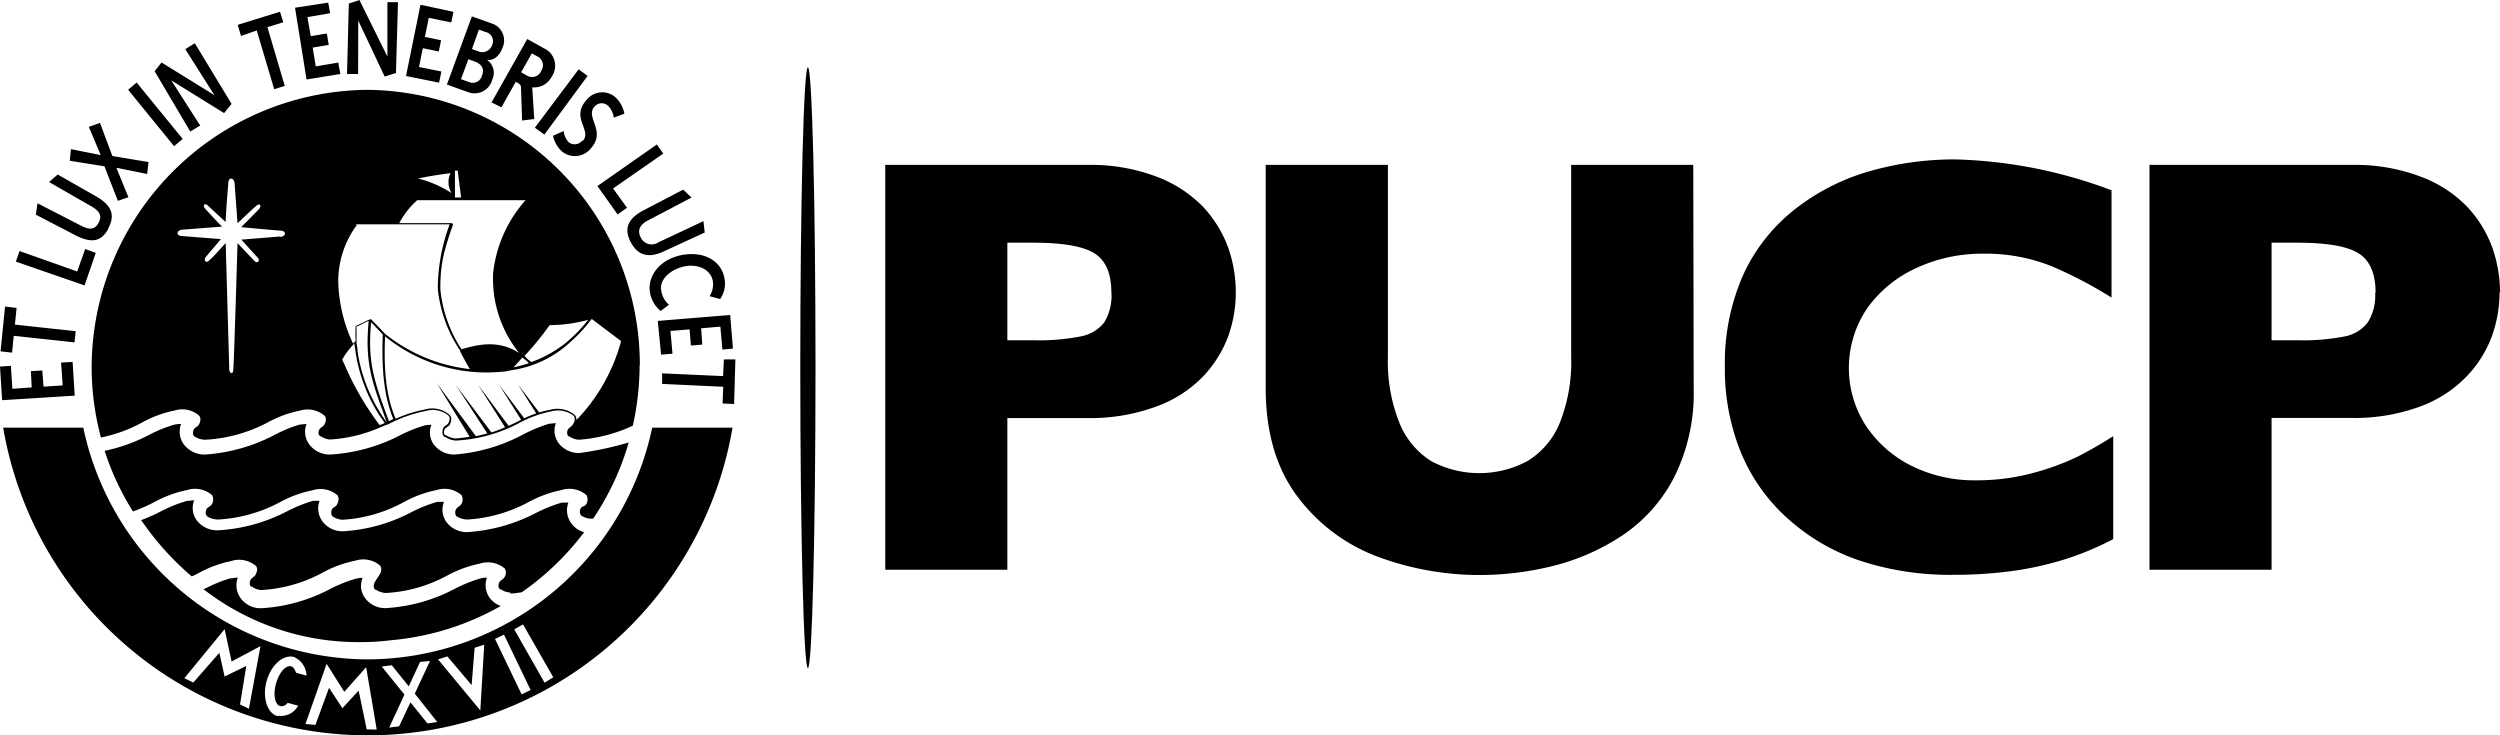 <svg id="Layer_1" data-name="Layer 1" xmlns="http://www.w3.org/2000/svg" viewBox="0 0 236.51 69.57"><g id="Capa_2" data-name="Capa 2"><g id="Contacto"><path d="M76.43,6.36c-.4,0-.72,12.73-.72,28.42s.32,28.43.72,28.43.72-12.74.72-28.43-.32-28.42-.72-28.42"/><path d="M105.14,27.7c0-1.82-.53-3.07-1.61-3.74s-3-1-5.79-1H95.3v9.23h2.49a20.46,20.46,0,0,0,4.42-.36,3.68,3.68,0,0,0,2.25-1.32,4.91,4.91,0,0,0,.69-2.8m11.76-.05a12.26,12.26,0,0,1-.72,4.16,11.26,11.26,0,0,1-2.36,3.78,11.73,11.73,0,0,1-4.42,2.85,17.94,17.94,0,0,1-6.53,1.1H95.3V53.9H83.75V15.6h19.13a17.53,17.53,0,0,1,6.53,1.11,12,12,0,0,1,4.42,2.87,11.46,11.46,0,0,1,2.36,3.84,12.7,12.7,0,0,1,.72,4.23"/><path d="M160.23,36.74a17.77,17.77,0,0,1-1.84,8.39,14.69,14.69,0,0,1-4.86,5.49,21.05,21.05,0,0,1-6.53,2.9,28.76,28.76,0,0,1-7,.88,27.71,27.71,0,0,1-9.46-1.66,16.79,16.79,0,0,1-7.7-5.64q-3.09-4-3.1-10.36V15.6H131.3V33.76A15.58,15.58,0,0,0,132.39,40a7.63,7.63,0,0,0,3,3.62,9.67,9.67,0,0,0,9.11,0,7.53,7.53,0,0,0,3.05-3.59,15.56,15.56,0,0,0,1.09-6.25V15.6h11.55Z"/><path d="M199.92,51a27.41,27.41,0,0,1-4.86,2,30.7,30.7,0,0,1-5,1.06,41.49,41.49,0,0,1-5.23.32,27.3,27.3,0,0,1-9-1.38A19.46,19.46,0,0,1,169,48.94a17.16,17.16,0,0,1-4.37-6.3,21,21,0,0,1-1.45-7.92,20.61,20.61,0,0,1,1.71-8.66,16.66,16.66,0,0,1,4.8-6.17,20.54,20.54,0,0,1,7-3.64,29.15,29.15,0,0,1,8.3-1.17A45.11,45.11,0,0,1,199.76,18V28.15a41.31,41.31,0,0,0-5.63-2.95A16.78,16.78,0,0,0,187.6,24a14.78,14.78,0,0,0-6.25,1.33,11.63,11.63,0,0,0-4.67,3.78,10.07,10.07,0,0,0-.22,11.07,11.08,11.08,0,0,0,4.3,3.85,13.33,13.33,0,0,0,6.2,1.41,20.44,20.44,0,0,0,5.28-.67,24.09,24.09,0,0,0,4.19-1.51,38.47,38.47,0,0,0,3.49-2Z"/><path d="M224.74,27.7c0-1.82-.54-3.07-1.62-3.74s-3-1-5.79-1H214.9v9.23h2.48a20.55,20.55,0,0,0,4.43-.36A3.61,3.61,0,0,0,224,30.5a4.75,4.75,0,0,0,.7-2.8m11.77-.05a12.27,12.27,0,0,1-.73,4.16,10.89,10.89,0,0,1-2.37,3.78A11.62,11.62,0,0,1,229,38.44a17.94,17.94,0,0,1-6.53,1.1H214.9V53.9H203.35V15.6h19.12A17.5,17.5,0,0,1,229,16.71a11.78,11.78,0,0,1,4.42,2.87,11.21,11.21,0,0,1,2.36,3.84,12.71,12.71,0,0,1,.73,4.23"/><path d="M59.64,22.84c.59,1.19,1.55,1.69,3.14.95L66.67,22l-.12-1.08-4.25,2a1.14,1.14,0,0,1-1.7-.49c-.3-.61-.11-1.14.67-1.56l4.15-2.18-.79-.75-3.83,2c-1.43.78-1.76,1.71-1.16,2.91M10.23,21.63c.63-1.17.46-2.1-1.05-3L5.46,16.51l-.82.71,4.07,2.34c.77.46.95.91.61,1.53s-.81.68-1.6.29L3.55,19.23l-.16,1.08,3.85,2c1.46.72,2.35.53,3-.65M62.54,33.55l1.08-.09-.19-2.15,1.81-.15.12,1.53,1.08-.09-.11-1.54,1.82-.16.19,2.17,1-.09-.26-3.18-6.85.56ZM41.76,6.76l-2.12-.42L40,4.56l1.51.31.22-1.06L40.2,3.49l.36-1.8,2.13.43.21-1L39.78.45,38.41,7.19l3.13.63ZM32.2,7,32,5.92l-2.13.36L29.58,4.5l1.52-.25-.18-1.08-1.52.25-.32-1.8,2.15-.37-.18-1L27.91.73,29,7.52ZM6.87,34.24l-1.09.06.15,2.16-1.81.12L4,35.05l-1.08.06L3,36.65l-1.83.13-.14-2.17L0,34.68l.2,3.18,6.87-.43ZM51.52,64.59l-2.87-5.05.83-.47,2.86,5Zm-2.17,1.1-2.52-5.24.85-.41,2.52,5.24Zm-3.91,1.52-4-4.83.88-.28,2.3,2.71.28-3.53.91-.29Zm-5,1.23-1.61-2-1.07,2.27-.94.12,1.44-3.12-2.14-2.65.94-.13,1.61,2,1.07-2.31.94-.09-1.44,3.09,2.13,2.69ZM34.69,69l-.76-3.67L32.39,67l-1.26-1.93-1.29,3.51-.94-.09,2-5.69,1.67,2.65,2.07-2.33,1,5.9Zm-8.4-1.24c-1-.25-1.49-1.73-1.08-3.28s1.58-2.59,2.59-2.33A2,2,0,0,1,29,63.92L28,63.64c-.09-.31-.26-.56-.47-.6-.51-.13-1.13.6-1.42,1.64s-.1,2,.41,2.12a.7.7,0,0,0,.69-.31l1,.27a1.86,1.86,0,0,1-1.92.95m-2.74-.66-.84-.41L23.3,63l-2.05,1-.5-2.24-2.46,2.81-.85-.41,3.81-4.64.66,3.06,2.73-1.45Zm11.25-4.67A27.62,27.62,0,0,1,7.88,40.46H.3a35,35,0,0,0,69,0h-7.6A27.61,27.61,0,0,1,34.79,62.38m33.62-26.8-5.77-.26,0,1,5.78.27-.06,1.58,1.09.05L69.57,34,68.48,34Zm-4-11.43c-2,.41-3.23,2-2.9,3.62a2.79,2.79,0,0,0,1,1.65l.77-.59a2.25,2.25,0,0,1-.72-1.31c-.22-1.05.82-2,2.11-2.3s2.54.24,2.76,1.33a2.06,2.06,0,0,1-.3,1.47l1,.27a2.55,2.55,0,0,0,.4-2c-.33-1.67-2-2.57-4.1-2.15m-6-3.85.89-.63L58,17.83l4.75-3.3-.61-.86L56.52,17.6Zm-3.34-7a.91.91,0,0,1-1.27.18l-.07-.07a1.9,1.9,0,0,1-.43-1l-1,.44a2.74,2.74,0,0,0,.79,1.44,1.92,1.92,0,0,0,2.73-.18l.07-.08c1.47-1.63-.58-2.93.33-3.93A.89.89,0,0,1,57.52,10l.06.06a2,2,0,0,1,.49,1.07l1-.38a2.87,2.87,0,0,0-.81-1.51,1.88,1.88,0,0,0-2.65.08l-.1.11c-1.58,1.74.54,2.88-.38,3.91m-3.63-.61,4.09-5.55-.85-.62L50.6,12.08ZM50.31,5.05l.53.29a.93.93,0,0,1,.43,1.24l-.06.11A.93.93,0,0,1,50,7.22l-.13-.06-.57-.32Zm-2.87,5.1,1.35-2.41.28.16a.43.43,0,0,1,.22.39l.1,3.11,1.15-.14-.19-3a1.86,1.86,0,0,0,1.84-1,1.81,1.81,0,0,0-.42-2.51,1.92,1.92,0,0,0-.31-.18l-1.58-.88-3.38,6ZM44.86,5.8c.73.26,1,.72.73,1.37a.9.9,0,0,1-1.12.63l-.19-.07-.67-.24.7-1.89Zm.45-3,.63.23a.88.88,0,0,1,.68,1.05,1.39,1.39,0,0,1-.06.19,1,1,0,0,1-1.2.63l-.13-.05-.58-.21Zm-1.08,5.9a1.73,1.73,0,0,0,2.26-.93,1.87,1.87,0,0,0,.07-.22,1.49,1.49,0,0,0-.49-1.89v0c.56.11,1.17-.3,1.49-1.19a1.68,1.68,0,0,0-.9-2.2l-.19-.07-1.83-.65L42.28,8ZM33.89,1.94l0,0,2.5,5.3,1.07-.33L37.65.21l-1,0,0,5.14h0L34,0,33,.34,32.83,7h1.05Zm-9.6.94,1.65,5.56,1-.31L25.3,2.57l1.5-.46-.31-1-4,1.24.31,1.05Zm-5.35,9L16.2,7.6v0l5,3.1.71-.87L18.43,4.09l-.9.56L20.28,9h0l-5-3.09-.65.83L18,12.44Zm-1.66,1.26L12.93,7.81l-.81.68,4.35,5.34ZM11.15,19l1-.34-1.14-2.79,2.91.59.13-1.13-3.42-.57L9.46,11.63,8.4,12l1.13,2.67-2.82-.56L6.6,15.21l3.28.52ZM9.06,23.92l-1-.36L7.3,25.68,1.85,23.75l-.35,1L8,27ZM1.3,31.77l5.75.62.11-1.06-5.75-.62.16-1.58L.48,29,.05,33.24l1.09.12ZM21.86,54.69a12.79,12.79,0,0,0-2.31.92l-.3.13a23.89,23.89,0,0,0,15.24,5c.92,0,1.82-.09,2.7-.19a25.47,25.47,0,0,0,10.18-3.22,2.23,2.23,0,0,1-1.13-.9,2.05,2.05,0,0,1-.17-1.79,3.51,3.51,0,0,0-.65.09,14.07,14.07,0,0,0-2.45,1,15.9,15.9,0,0,1-6.47,1.8,2.35,2.35,0,0,1-2-1,2,2,0,0,1-.35-1.12,2.32,2.32,0,0,1,.15-.74,2.82,2.82,0,0,0-.65.08,13.65,13.65,0,0,0-2.48,1,15.8,15.8,0,0,1-6.44,1.79,2.32,2.32,0,0,1-2-1,2.07,2.07,0,0,1-.23-1.9,3.62,3.62,0,0,0-.66.09m32.7-14.95s0-.05,0-.08a.72.72,0,0,0-.16-.44,2.57,2.57,0,0,0-2.37-.48,8.08,8.08,0,0,0-1,.24l-2-2.64,1.72,2.73a11.31,11.31,0,0,0-1.14.46l-2.39-3.19,2.1,3.33-.47.24-.71.34-2.88-3.87,2.54,4a11.8,11.8,0,0,1-1.29.49l-3.38-4.5L46.1,41c-.33.1-.68.18-1.08.26l-3.69-5,3.1,5.06c-.4.06-.84.12-1.32.16a1.82,1.82,0,0,1-.9-.3l-.06,0A.36.36,0,0,1,42,41a.28.28,0,0,1,0-.09.64.64,0,0,1,.12-.38l.35-.25v0a1,1,0,0,0,.22-.61.6.6,0,0,0-.12-.39,2.52,2.52,0,0,0-2.42-.53,11.82,11.82,0,0,0-2.72.87c-.84-2-1.15-4.32-1-7.8a15.17,15.17,0,0,0,11.12,3.34c.27,0,.53-.08.79-.13h0A10.31,10.31,0,0,0,54,32.32a13.24,13.24,0,0,0,1.56-1.62l.14-.17c.09-.12.19-.23.28-.36l1.32,1,1.46,1.1a17.2,17.2,0,0,1-4.23,7.47m-17.71.17c-1.44-3.89-2.06-5.6-1.71-9.43l1.1,1.16c-.13,3.61.18,6,1,8l-.44.22m-.18.09c-.16-.21-.3-.42-.44-.62l-.08-.14c-.09-.13-.17-.27-.25-.4s-.15-.24-.21-.36l-.06-.1a15.17,15.17,0,0,1-1.72-5.06c0-.32-.08-.61-.1-.88h0c0-.32,0-.59,0-.83s0-.56,0-.66a4.55,4.55,0,0,0,.63-.3,4.9,4.9,0,0,1,.52-.24c-.37,3.92.25,5.63,1.71,9.58h0m-.67.28a27.25,27.25,0,0,1-3.3-5.67l-.25-.53a7.28,7.28,0,0,1,1.17-1.54c0,.13,0,.29.05.44a15.07,15.07,0,0,0,2.81,7.1l-.48.2m-2.28-19h8.9A17.64,17.64,0,0,0,41.42,27v.37a12.85,12.85,0,0,0,2.11,5.8l0,.07c.51,1,.92,1.68.92,1.68v0a15.63,15.63,0,0,1-8-3.32l0,0-.78-.82c-.3-.3-.56-.58-.56-.58l0,0-.06,0a5.28,5.28,0,0,0-.73.33l-.61.29-.06,0v.06a0,0,0,0,0,0,0,9,9,0,0,0,0,1.37l-.06.06-.19.2A14.68,14.68,0,0,1,32,26.69a8.93,8.93,0,0,1,1.75-5.39m5.76-2.36H49.72a12.38,12.38,0,0,0-3.08,7c0,.13,0,.25,0,.38a11.17,11.17,0,0,0,2.48,7.08c-1.9-1.22-3.72-.87-5.46-.36a12.59,12.59,0,0,1-2-5.65c0-.12,0-.23,0-.36A13.69,13.69,0,0,1,42,24c.21-.82.49-1.72.86-2.76l-.09-.13h-5a7.78,7.78,0,0,1,1.7-2.17m3.15-2.56a2,2,0,0,0,.1,1.89,10.37,10.37,0,0,0-3.16-1.38c1.2-.28,3.06-.51,3.06-.51m.4-.24h.28s0,0,0,0l.32,2.54h-.58l0-2.47a.16.16,0,0,1,0-.1m7,18.25a12.58,12.58,0,0,1-1.46.39c.19-.2.49-.53.84-.93l.35.28.27.26m5.65-4.16a14.06,14.06,0,0,1-2.18,2.25l0,0-.34.26a11.37,11.37,0,0,1-2.9,1.54L49.94,34l-.32-.33A28.52,28.52,0,0,0,52,30.76a14.52,14.52,0,0,0,3.76-.53M26.53,22.37l-3.7.3,1.56,1.72c.23.25,0,.56-.29.33L24,24.61,22.47,23s-.31,10.79-.4,12c0,.37-.32.41-.38,0l-.34-12c-.5.51-1.06,1.22-1.62,1.69-.25.22-.49-.06-.27-.37l1.44-1.7-3.68-.29c-.53,0-.6-.5,0-.6L21,21.44s-1.08-1.12-1.58-1.69c-.27-.3-.09-.53.17-.37L21.34,21V21c.06-1.23.16-2.46.26-3.69,0-.51.5-.6.59,0l.28,3.81s1.21-1.16,1.8-1.67c.3-.26.53,0,.22.35l-1.67,1.69s2.49.24,3.71.33c.54,0,.6.51,0,.6m34,12.19A26,26,0,0,0,34.73,8.5,26.31,26.31,0,0,0,8.67,34.75a25.71,25.71,0,0,0,.88,6.64A13.78,13.78,0,0,0,13.39,40a10.69,10.69,0,0,1,3.12-1.16,2.43,2.43,0,0,1,2.34.49.63.63,0,0,1,.11.35,1,1,0,0,1-.22.59l-.33.25a.66.66,0,0,0-.15.42s0,.07,0,.1a.37.37,0,0,0,.15.26l0,0a1.94,1.94,0,0,0,1,.3A14.17,14.17,0,0,0,25.26,40a10.73,10.73,0,0,1,3.1-1.15,2.47,2.47,0,0,1,2.37.5.56.56,0,0,1,.1.33,1,1,0,0,1-.23.6l-.31.25a.58.58,0,0,0-.16.42V41a.39.39,0,0,0,.18.28l.05,0a1.78,1.78,0,0,0,.86.3,13.89,13.89,0,0,0,4.71-1.13l.67-.28h0l.07,0h0a12.85,12.85,0,0,1,3.56-1.28,2.38,2.38,0,0,1,2.22.44.52.52,0,0,1,.09.29.94.94,0,0,1-.19.5l-.32.23,0,0a.82.82,0,0,0-.17.51.49.49,0,0,0,0,.12.47.47,0,0,0,.21.36l.06,0a2,2,0,0,0,1,.34A14.32,14.32,0,0,0,49,40.08a10.85,10.85,0,0,1,3.09-1.15,2.46,2.46,0,0,1,2.18.4.64.64,0,0,1,0,.69h0a1.28,1.28,0,0,1-.15.25l-.31.25a.61.61,0,0,0-.15.5.35.35,0,0,0,.17.28l.06,0a1.69,1.69,0,0,0,.89.3,14.53,14.53,0,0,0,5.09-1.33,26.55,26.55,0,0,0,.64-5.76M48.29,56.15c.35,0,.72-.07,1.07-.12a25.87,25.87,0,0,0,5.9-5.68,2.25,2.25,0,0,1-1.32-1,2.08,2.08,0,0,1-.17-1.8l-.46,0-.17,0a13.65,13.65,0,0,0-2.48,1,16.26,16.26,0,0,1-6.46,1.79,2.39,2.39,0,0,1-2-1,2,2,0,0,1-.34-1.12,2.11,2.11,0,0,1,.14-.74l-.43,0-.22,0a13.69,13.69,0,0,0-2.48,1,15.81,15.81,0,0,1-6.41,1.78,2.35,2.35,0,0,1-2-1,2.09,2.09,0,0,1-.23-1.88l-.45,0-.17,0a13.85,13.85,0,0,0-2.47,1,16.12,16.12,0,0,1-6.51,1.79,2.43,2.43,0,0,1-2.06-1,2,2,0,0,1-.34-1.11,1.92,1.92,0,0,1,.15-.74l-.51.06-.15,0a12.92,12.92,0,0,0-2.5,1,18.34,18.34,0,0,1-1.87.83l.61.84a26.89,26.89,0,0,0,4.18,4.48c.23-.1.44-.21.66-.32a10.85,10.85,0,0,1,3.06-1.13,2.44,2.44,0,0,1,2.36.47.57.57,0,0,1,.11.33,1.23,1.23,0,0,1-.23.61l-.31.24a.7.7,0,0,0-.16.44.28.28,0,0,0,0,.09.33.33,0,0,0,.17.26l.06,0a1.74,1.74,0,0,0,.85.3,13.74,13.74,0,0,0,5.78-1.63,10.91,10.91,0,0,1,3.13-1.15,2.43,2.43,0,0,1,2.34.47.61.61,0,0,1,.11.35,1.07,1.07,0,0,1-.22.59L35.5,55a.84.84,0,0,0-.14.43s0,.07,0,.11a.41.41,0,0,0,.15.25l.06,0a1.87,1.87,0,0,0,.92.31,13.69,13.69,0,0,0,5.8-1.64,11.12,11.12,0,0,1,3.1-1.14,2.47,2.47,0,0,1,2.37.47.8.8,0,0,1-.13.94l-.31.24a.69.69,0,0,0-.16.53.39.39,0,0,0,.17.26l.06,0a1.79,1.79,0,0,0,.89.3m7.84-7a25.58,25.58,0,0,0,3.36-7.2,31.05,31.05,0,0,1-4.68,1,2.43,2.43,0,0,1-2-1,2,2,0,0,1-.21-1.83l-.65.06a14.1,14.1,0,0,0-2.42,1A16.43,16.43,0,0,1,43,43a2.41,2.41,0,0,1-2-1,2,2,0,0,1-.33-1.09,1.79,1.79,0,0,1,.15-.72,3.68,3.68,0,0,0-.66.06,14,14,0,0,0-2.45,1A16.36,16.36,0,0,1,31.23,43a2.39,2.39,0,0,1-2-1A2,2,0,0,1,29,40.11l-.66.06a12.56,12.56,0,0,0-2.41,1A16.62,16.62,0,0,1,19.43,43a2.45,2.45,0,0,1-2.07-1A2,2,0,0,1,17,40.81a1.85,1.85,0,0,1,.13-.7,3.36,3.36,0,0,0-.63.06,13,13,0,0,0-2.45,1,16.19,16.19,0,0,1-4.15,1.48,25.43,25.43,0,0,0,2.68,5.74,17.23,17.23,0,0,0,2-.88,11,11,0,0,1,3.12-1.15,2.47,2.47,0,0,1,2.35.47.82.82,0,0,1-.11,1l-.34.24a.68.68,0,0,0-.14.41v.08a.47.47,0,0,0,.16.3l0,0a2,2,0,0,0,1,.29,14,14,0,0,0,5.86-1.64,11.09,11.09,0,0,1,3.1-1.13,2.45,2.45,0,0,1,2.34.47c.13.19.2.5-.11,1a2.62,2.62,0,0,0-.34.24.69.69,0,0,0-.13.48.43.43,0,0,0,.16.31l0,0a1.85,1.85,0,0,0,.91.29A13.73,13.73,0,0,0,38.2,47.5a11.12,11.12,0,0,1,3.1-1.14,2.47,2.47,0,0,1,2.35.47.82.82,0,0,1-.12,1,2.34,2.34,0,0,0-.31.24.62.62,0,0,0-.15.47.43.43,0,0,0,.14.32l0,0a2.11,2.11,0,0,0,1,.29A13.91,13.91,0,0,0,50,47.5a11.24,11.24,0,0,1,3.12-1.14,2.47,2.47,0,0,1,2.35.47.82.82,0,0,1-.12,1A2,2,0,0,0,55,48a.65.65,0,0,0-.14.48.46.46,0,0,0,.15.31l0,0a1.83,1.83,0,0,0,.91.28Z"/></g></g></svg>
